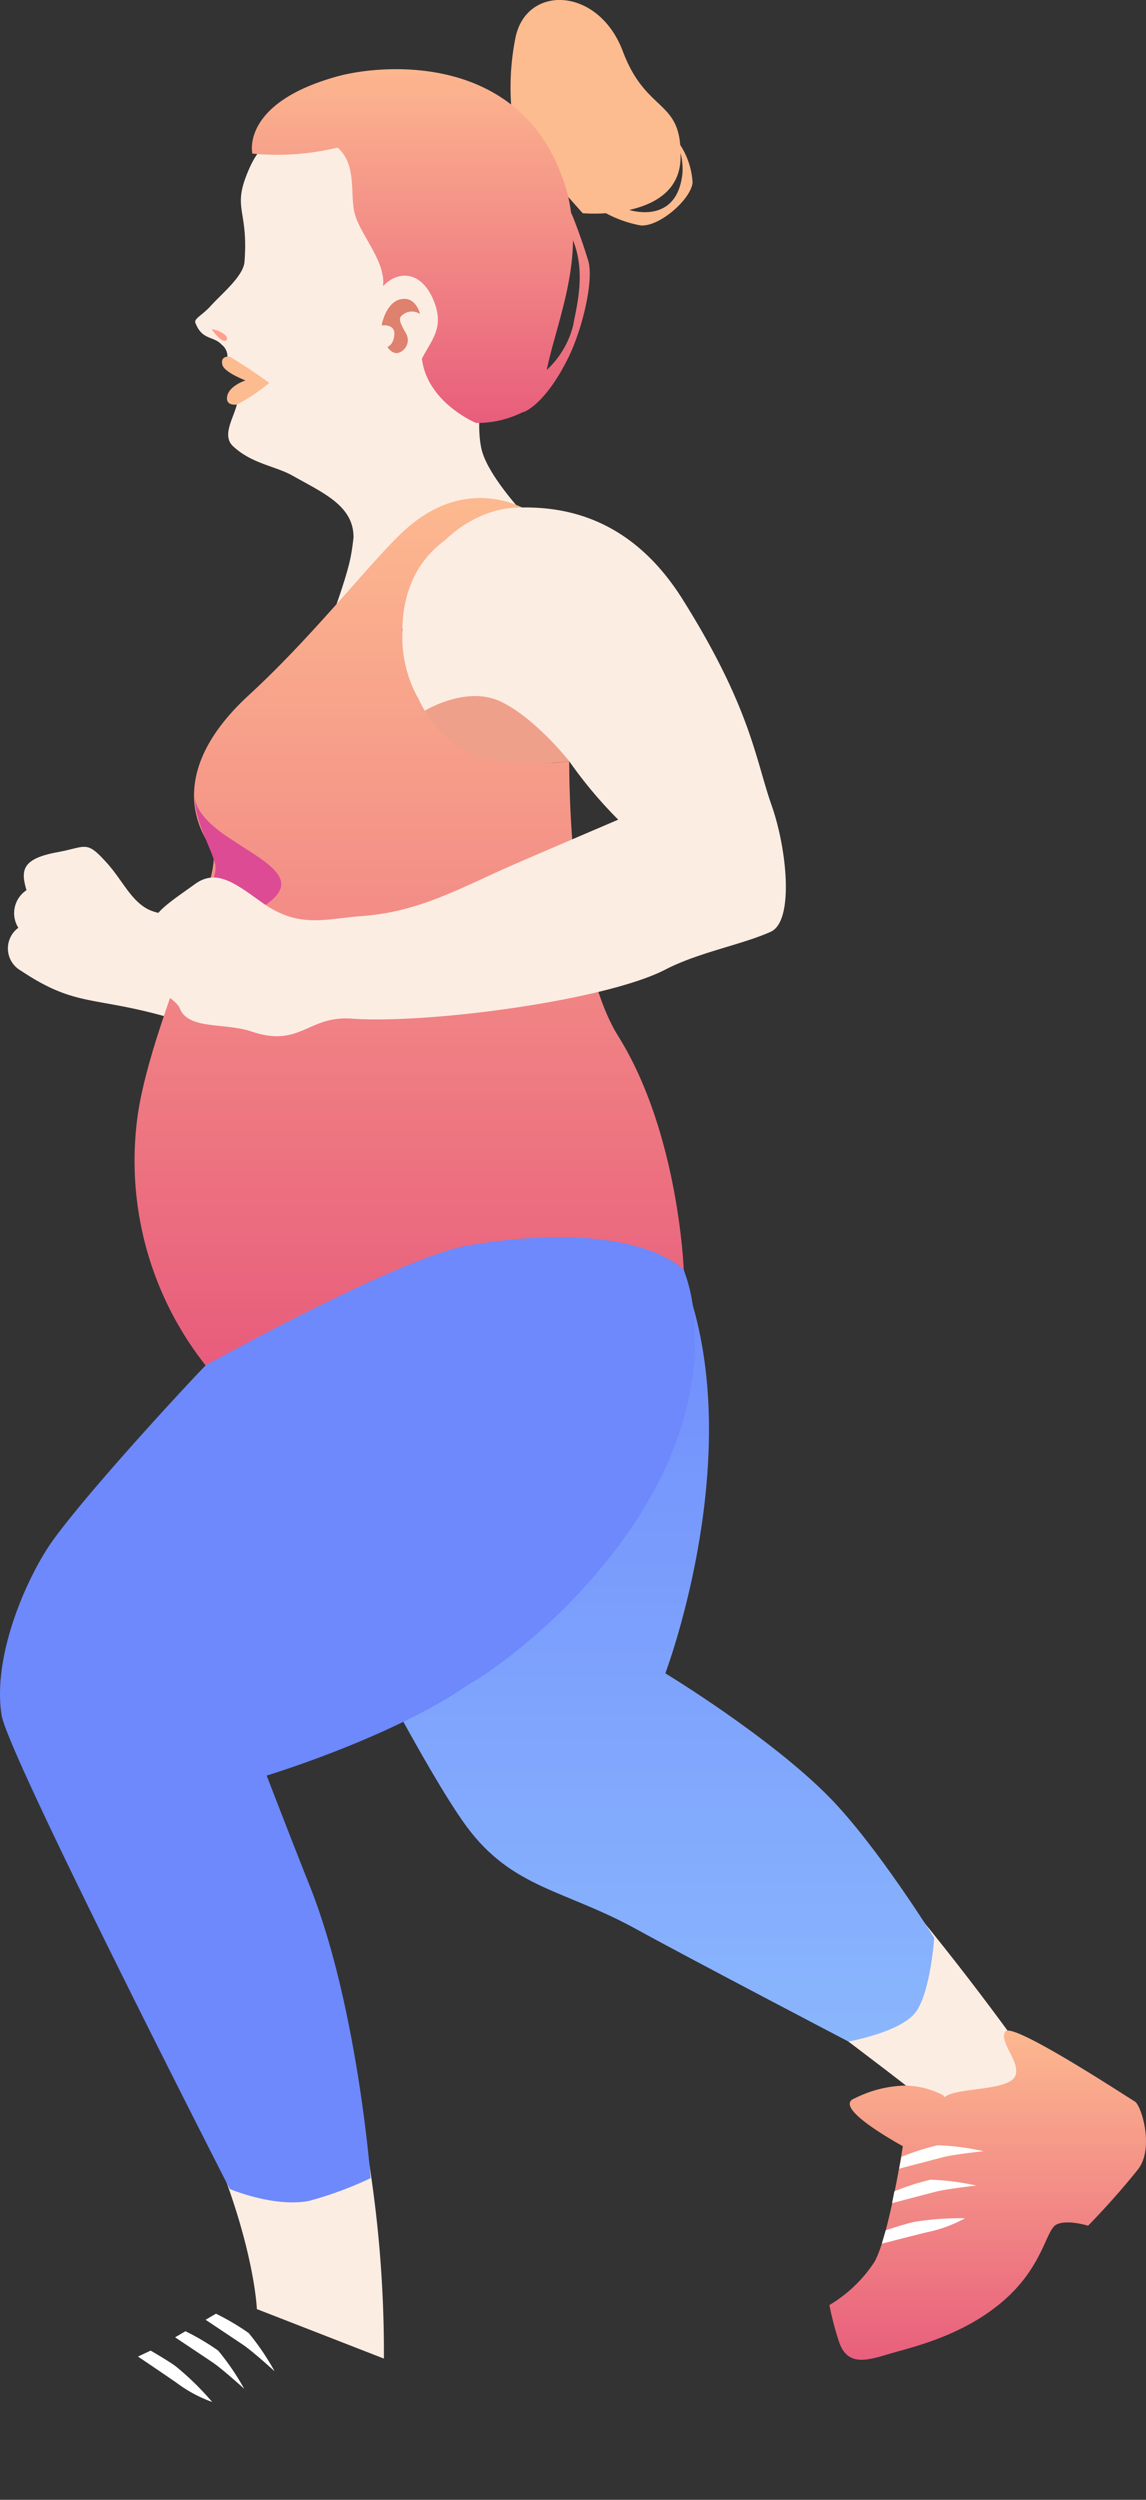 <svg xmlns="http://www.w3.org/2000/svg" xmlns:xlink="http://www.w3.org/1999/xlink" width="116.507" height="254.061" viewBox="0 0 116.507 254.061">
  <rect x="0" y="0" width="116.507" height="254.061" fill="#333333" stroke="none"/>
  <defs>
    <linearGradient id="linear-gradient" x1="0.5" x2="0.5" y2="1" gradientUnits="objectBoundingBox">
      <stop offset="0" stop-color="#6d89fc"/>
      <stop offset="1" stop-color="#8ab6fd"/>
    </linearGradient>
    <linearGradient id="linear-gradient-2" x1="-13.792" y1="0.5" x2="-14.792" y2="0.5" gradientUnits="objectBoundingBox">
      <stop offset="0" stop-color="#fdbb90"/>
      <stop offset="1" stop-color="#e85d7c"/>
    </linearGradient>
    <linearGradient id="linear-gradient-3" x1="0.5" y1="0" x2="0.5" y2="1" xlink:href="#linear-gradient-2"/>
    <linearGradient id="linear-gradient-4" x1="-2.146" y1="0.5" x2="-3.146" y2="0.5" xlink:href="#linear-gradient"/>
    <linearGradient id="linear-gradient-5" x1="-3.703" y1="0" x2="-3.703" y2="1" xlink:href="#linear-gradient-2"/>
    <linearGradient id="linear-gradient-6" x1="-16.223" y1="0.5" x2="-17.223" y2="0.5" gradientUnits="objectBoundingBox">
      <stop offset="0" stop-color="#efa08b"/>
      <stop offset="0.64" stop-color="#e48c78"/>
      <stop offset="0.995" stop-color="#dd7f6c"/>
    </linearGradient>
  </defs>
  <g id="girl-bold" transform="translate(0 0)">
    <path id="Path_1045" data-name="Path 1045" d="M227.352,117.456s-14.636-.131-18.021-1.392c-1.98-.736-2.909-3.006-4.485-4.775-2.211-2.477-2.088-1.75-5.145-1.189-3.683.675-3.681,1.915-3.118,3.857a2.791,2.791,0,0,0-.827,3.819,2.6,2.6,0,0,0,.281,4.373c5.221,3.472,7.049,2.668,13.54,4.337,3.914,1,12.9,3.988,18.778,3.347,4.83-.527,4.193-.85,5.054-2.346C235.69,123.517,227.352,117.456,227.352,117.456Z" transform="translate(-193.89 -23.483)" fill="#fcede3"/>
    <path id="Path_1046" data-name="Path 1046" d="M188.329,177.69s-5.645-8.234-13.466-17.6c-2.207,3.929-8.441,7.453-12.123,9.757,9.582,6.969,18.613,14.19,18.613,14.19l9.046.812Z" transform="translate(-82.888 32.898)" fill="#fcede3"/>
    <path id="Path_1047" data-name="Path 1047" d="M168.665,155.159c1.164,2.473,12.034,24.065,16.722,30.423s9.977,6.425,17.374,10.513c5.061,2.795,21.465,11.369,21.465,11.369s5.45-.961,6.905-3.072,1.817-7.458,1.817-7.458-5.8-9.349-10.656-14.293c-6.066-6.173-16.68-12.6-16.68-12.6s7.737-20.4,2.782-37.423C205.394,122.312,168.665,155.159,168.665,155.159Z" transform="translate(-137.972 0.02)" fill="url(#linear-gradient)"/>
    <g id="Group_926" data-name="Group 926" transform="translate(19.846 0)">
      <path id="Path_1048" data-name="Path 1048" d="M198.289,131.029,223.4,117.083s-6.652-6.243-7.379-9.876c-1.214-6.061,3.377-14.744,3.286-15.74h0a14.294,14.294,0,0,0,.609-3.326c.808-10.318-12.235-13.849-21.444-12.6-3.715.5-4.8.205-6.26,3.823s.15,3.7-.258,8.943c-.112,1.458-2.336,3.258-3.44,4.483-.821.912-1.709,1.288-1.555,1.7.675,1.809,1.849,1.327,2.67,2.228a1.508,1.508,0,0,1,.345,2.029c1.585.844,3.025,1.3,3.074,1.638.152,1.037-2.042.614-1.83,1.5.345,1.439-1.872,3.8-.427,5.158,1.908,1.788,4.31,2.012,6.032,2.983,3.142,1.773,6.231,3.066,6.216,6.288-.078.7-.173,1.39-.3,2.025C202.042,121.885,198.289,131.029,198.289,131.029Z" transform="translate(-186.944 -61.693)" fill="#fcede3"/>
      <path id="Path_1049" data-name="Path 1049" d="M197.52,83.6c-.358-4.513-3.6-3.588-5.839-9.529-2.458-6.531-9.753-6.814-10.9-1.42a25.767,25.767,0,0,0,0,10.206l6.827,7.682a17.118,17.118,0,0,0,2.363,0,12.008,12.008,0,0,0,3.506,1.236c1.891.188,5.109-2.617,5.3-4.337A7.783,7.783,0,0,0,197.52,83.6Zm-3,6.8a5.647,5.647,0,0,1-2.183-.195c2.492-.554,5.067-1.9,5.211-5.105.011-.245.006-.457.006-.677a6.493,6.493,0,0,1,.186,2.139C197.546,88.175,196.883,90.075,194.518,90.4Z" transform="translate(-148.213 -68.868)" fill="url(#linear-gradient-2)"/>
      <path id="Path_1051" data-name="Path 1051" d="M219.422,91.68c-.848-2.807-1.7-4.807-1.7-4.807l-.04-.013a16.206,16.206,0,0,0-.4-2.109c-4-14.386-18.721-13.108-23.357-11.831-9.876,2.723-8.655,7.851-8.655,7.851a26.105,26.105,0,0,0,8.655-.611c2,1.7,1.248,4.731,1.745,6.671.573,2.23,3.173,4.849,2.89,7.409,1.561-1.657,4.037-1.589,5.253,1.752.92,2.53-.336,3.738-1.305,5.623.548,4.475,5.5,6.531,5.5,6.531a10.367,10.367,0,0,0,4.8-1.121l.006.027s2.124-.626,4.527-5.437C218.881,98.535,219.991,93.563,219.422,91.68Zm-1.527,6.512a9.235,9.235,0,0,1-2.7,4.574c.815-3.882,2.623-8.325,2.674-13.18C219.234,92.92,218.185,96.457,217.895,98.192Z" transform="translate(-179.462 -65.16)" fill="url(#linear-gradient-3)"/>
      <path id="Path_1052" data-name="Path 1052" d="M201.42,86.011s-1-.171-.764.819c.186.77,2.35,1.589,2.35,1.589s-1.712.544-1.872,1.665c-.144,1,1.037.779,1.037.779a20.156,20.156,0,0,0,3.252-2.188C203.652,87.35,201.42,86.011,201.42,86.011Z" transform="translate(-197.894 -49.755)" fill="#fdbb90"/>
      <path id="Path_1057" data-name="Path 1057" d="M202.646,84.678A2.829,2.829,0,0,1,204,85.26c.453.451.1.84-.436.451A4.023,4.023,0,0,1,202.646,84.678Z" transform="translate(-200.97 -51.23)" fill="#ffa08d"/>
      <path id="Path_1059" data-name="Path 1059" d="M197.277,84.763s-.415-1.834-1.965-1.5-1.938,2.661-1.938,2.661,1.356-.195,1.293.9-.711,1.293-.711,1.293.453.74,1.1.6a1.348,1.348,0,0,0,.84-1.889c-.453-.84-.842-1.449-.567-1.809A1.5,1.5,0,0,1,197.277,84.763Z" transform="translate(-174.421 -52.852)" fill="#de816e"/>
    </g>
    <path id="Path_1064" data-name="Path 1064" d="M195.105,174.494c3.734,9.429,3.931,15.118,3.931,15.118l12.916,5.031a124.131,124.131,0,0,0-2.156-23.653C206,172.827,199.167,175.654,195.105,174.494Z" transform="translate(-172.923 45.064)" fill="#fcede3"/>
    <path id="Path_1065" data-name="Path 1065" d="M250.583,142.1c-1.432-10.868-15.146-19.978-15.146-19.978a69.928,69.928,0,0,0-12.078,2.314,86.243,86.243,0,0,0-12.008,3.967c-.1,6.135-4.557,11.553-6.218,15.429-.654,1.523-3.044,3.114-4.068,4.4-1.257,1.244-11.761,12.558-15.522,17.769-2.522,3.5-6.2,11.625-5.219,17.771.658,4.117,23.2,48.162,23.2,48.162s4.553,1.908,8.073,1.2a37.234,37.234,0,0,0,6.243-2.306s-1.329-17.6-6.243-29.843c-1.379-3.434-4.326-11.071-4.326-11.071s12.785-3.874,20.56-9.275C233.563,177.4,253.169,161.7,250.583,142.1Z" transform="translate(-180.161 -9.459)" fill="url(#linear-gradient-4)"/>
    <path id="Path_1066" data-name="Path 1066" d="M229.906,147.488c-5.166-8.281-4.984-27.947-4.984-27.947a18.347,18.347,0,0,1-12.178-2.446,8.579,8.579,0,0,1-2.488-2.689c-2.3-3.675-3.355-9.637-.834-14.118,3.322-5.9,11.484-6.106,11.484-6.106s-5.843-3.99-12.338,1.547c-3.226,2.748-9.254,10.7-16.208,17.086-6.611,6.07-6.62,11.581-3.787,15.582,1.563,2.207-5.979,17.1-7.489,26.9a33.535,33.535,0,0,0,6.872,25.652s19.864-11.071,26.765-12.207c17.115-2.822,21.842,2.5,21.842,2.5S236.066,157.359,229.906,147.488Z" transform="translate(-167.051 -42.178)" fill="url(#linear-gradient-5)"/>
    <path id="Path_1067" data-name="Path 1067" d="M200.818,107.148s-.309,1.65,3.239,4.035,7.161,4.035,4.695,6.33-8.708,3.383-8.708,3.383,3.176-5.183,2.814-6.848S200.657,109.49,200.818,107.148Z" transform="translate(-180.971 -26.161)" fill="#dd4b94"/>
    <path id="Path_1068" data-name="Path 1068" d="M202.9,112.727s1.373,3.228,4.085,4.386c3.931,1.676,9.817,1.521,11.236,1.923a44.47,44.47,0,0,0,4.982,5.941s-7.288,3.11-10.61,4.557c-5.346,2.327-9.552,4.807-15.37,5.232-3.789.275-6.455,1.318-10.2-1.346-2.676-1.9-4.614-3.506-6.831-1.91-3.222,2.317-5.158,3.425-4.128,5.518-.584,1.282,0,3.84,1.185,3.84-.878,2.126.918,2.169,1.4,3.326.891,2.154,4.517,1.388,7.3,2.321,4.953,1.661,5.68-1.642,10.191-1.316,7.659.554,25.758-1.832,31.847-4.984,3.419-1.769,7.8-2.526,10.724-3.848,2.367-1.07,1.667-8.336.091-12.825-1.663-4.735-2.12-9.908-9.057-20.96-5.3-8.446-12.2-9.486-16.866-9.321C205.23,93.528,197.883,103.619,202.9,112.727Z" transform="translate(-160.351 -41.673)" fill="#fcede3"/>
    <path id="Path_1069" data-name="Path 1069" d="M193.907,102.863c3.506,1.661,6.969,6.061,6.969,6.061s-7.434,1.083-10.936-1.263a10.818,10.818,0,0,1-3.736-3.874S190.4,101.2,193.907,102.863Z" transform="translate(-143.005 -31.562)" fill="url(#linear-gradient-6)"/>
    <g id="Group_927" data-name="Group 927" transform="translate(3.225 227.51)">
      <path id="Path_1071" data-name="Path 1071" d="M229.016,183.481c-1.24.154-1.24,3.1-2.636,3.721s-4.187-2.79-5.892-3.721a3.218,3.218,0,0,0-.6-.222l.091-.193a8.7,8.7,0,0,0-1.86-3.584,12.039,12.039,0,0,0-4.343-2.945c-1.9-1.018-1,4.1-.4,6.886-1.891,1.2-8.2,5.116-10.705,5.64a14.021,14.021,0,0,1-6.328-.514,31.714,31.714,0,0,0-2.171,3.258c-1.242,2.234.417,3.3,2.433,4.542s6.2,4.343,11.63,5.118,8.422-1.551,9.561-1.085,2.037,2.482,2.037,2.482,3.641.207,7.631,0c2.719-.142,5.118-4.058,4.963-4.822S230.258,183.324,229.016,183.481Z" transform="translate(-193.746 -176.406)" fill="url(#linear-gradient-3)"/>
      <path id="Path_1073" data-name="Path 1073" d="M203.36,182.394s1.481.988,3.884,2.636a13.744,13.744,0,0,0,3.662,1.978,28.8,28.8,0,0,0-3.662-3.586c-.6-.48-2.6-1.635-2.6-1.635Z" transform="translate(-192.557 -170.402)" fill="#fff"/>
      <path id="Path_1074" data-name="Path 1074" d="M201.823,181.475l3.772,2.52c1.018.679,3.252,2.712,3.252,2.712a25.338,25.338,0,0,0-2.645-3.882,24.151,24.151,0,0,0-3.328-1.968Z" transform="translate(-187.246 -171.44)" fill="#fff"/>
      <path id="Path_1075" data-name="Path 1075" d="M200.363,180.632l3.772,2.52c1.018.679,3.239,2.712,3.239,2.712a25.008,25.008,0,0,0-2.632-3.882,24.151,24.151,0,0,0-3.328-1.967Z" transform="translate(-182.684 -172.38)" fill="#fff"/>
    </g>
    <g id="Group_928" data-name="Group 928" transform="translate(84.32 206.368)">
      <path id="Path_1076" data-name="Path 1076" d="M189.535,173.619c-.673-.389-12.451-8.143-13.157-7.113s1.5,2.987,1.035,4.443-4.866,1.28-6.694,1.938a3.266,3.266,0,0,0-.563.3l-.085-.195a8.723,8.723,0,0,0-3.916-.988,12.083,12.083,0,0,0-5.086,1.293c-2.018.745,2.4,3.474,4.889,4.872-.36,2.211-1.618,9.527-2.888,11.75a14.02,14.02,0,0,1-4.582,4.392,31.654,31.654,0,0,0,.994,3.785c.85,2.412,2.75,1.881,5.016,1.2s7.362-1.758,11.545-5.3,4.43-7.329,5.532-7.872,3.209.123,3.209.123,2.57-2.585,5.063-5.708C191.547,178.4,190.208,174.009,189.535,173.619Z" transform="translate(-158.488 -166.412)" fill="url(#linear-gradient-3)"/>
      <path id="Path_1078" data-name="Path 1078" d="M167.184,178.016s1.722-.451,4.549-1.155a13.789,13.789,0,0,0,3.91-1.428,28.93,28.93,0,0,0-5.113.36c-.757.131-2.949.861-2.949.861Z" transform="translate(-161.853 -156.355)" fill="#fff"/>
      <path id="Path_1079" data-name="Path 1079" d="M166.637,175.966l4.39-1.151c1.183-.311,4.187-.633,4.187-.633a25.391,25.391,0,0,0-4.661-.6,24.241,24.241,0,0,0-3.679,1.185Z" transform="translate(-160.267 -158.426)" fill="#fff"/>
      <path id="Path_1080" data-name="Path 1080" d="M166.3,174.31l4.39-1.151c1.183-.311,4.178-.622,4.178-.622a25.032,25.032,0,0,0-4.65-.609,24.2,24.2,0,0,0-3.681,1.185Z" transform="translate(-159.205 -160.273)" fill="#fff"/>
    </g>
  </g>
</svg>
